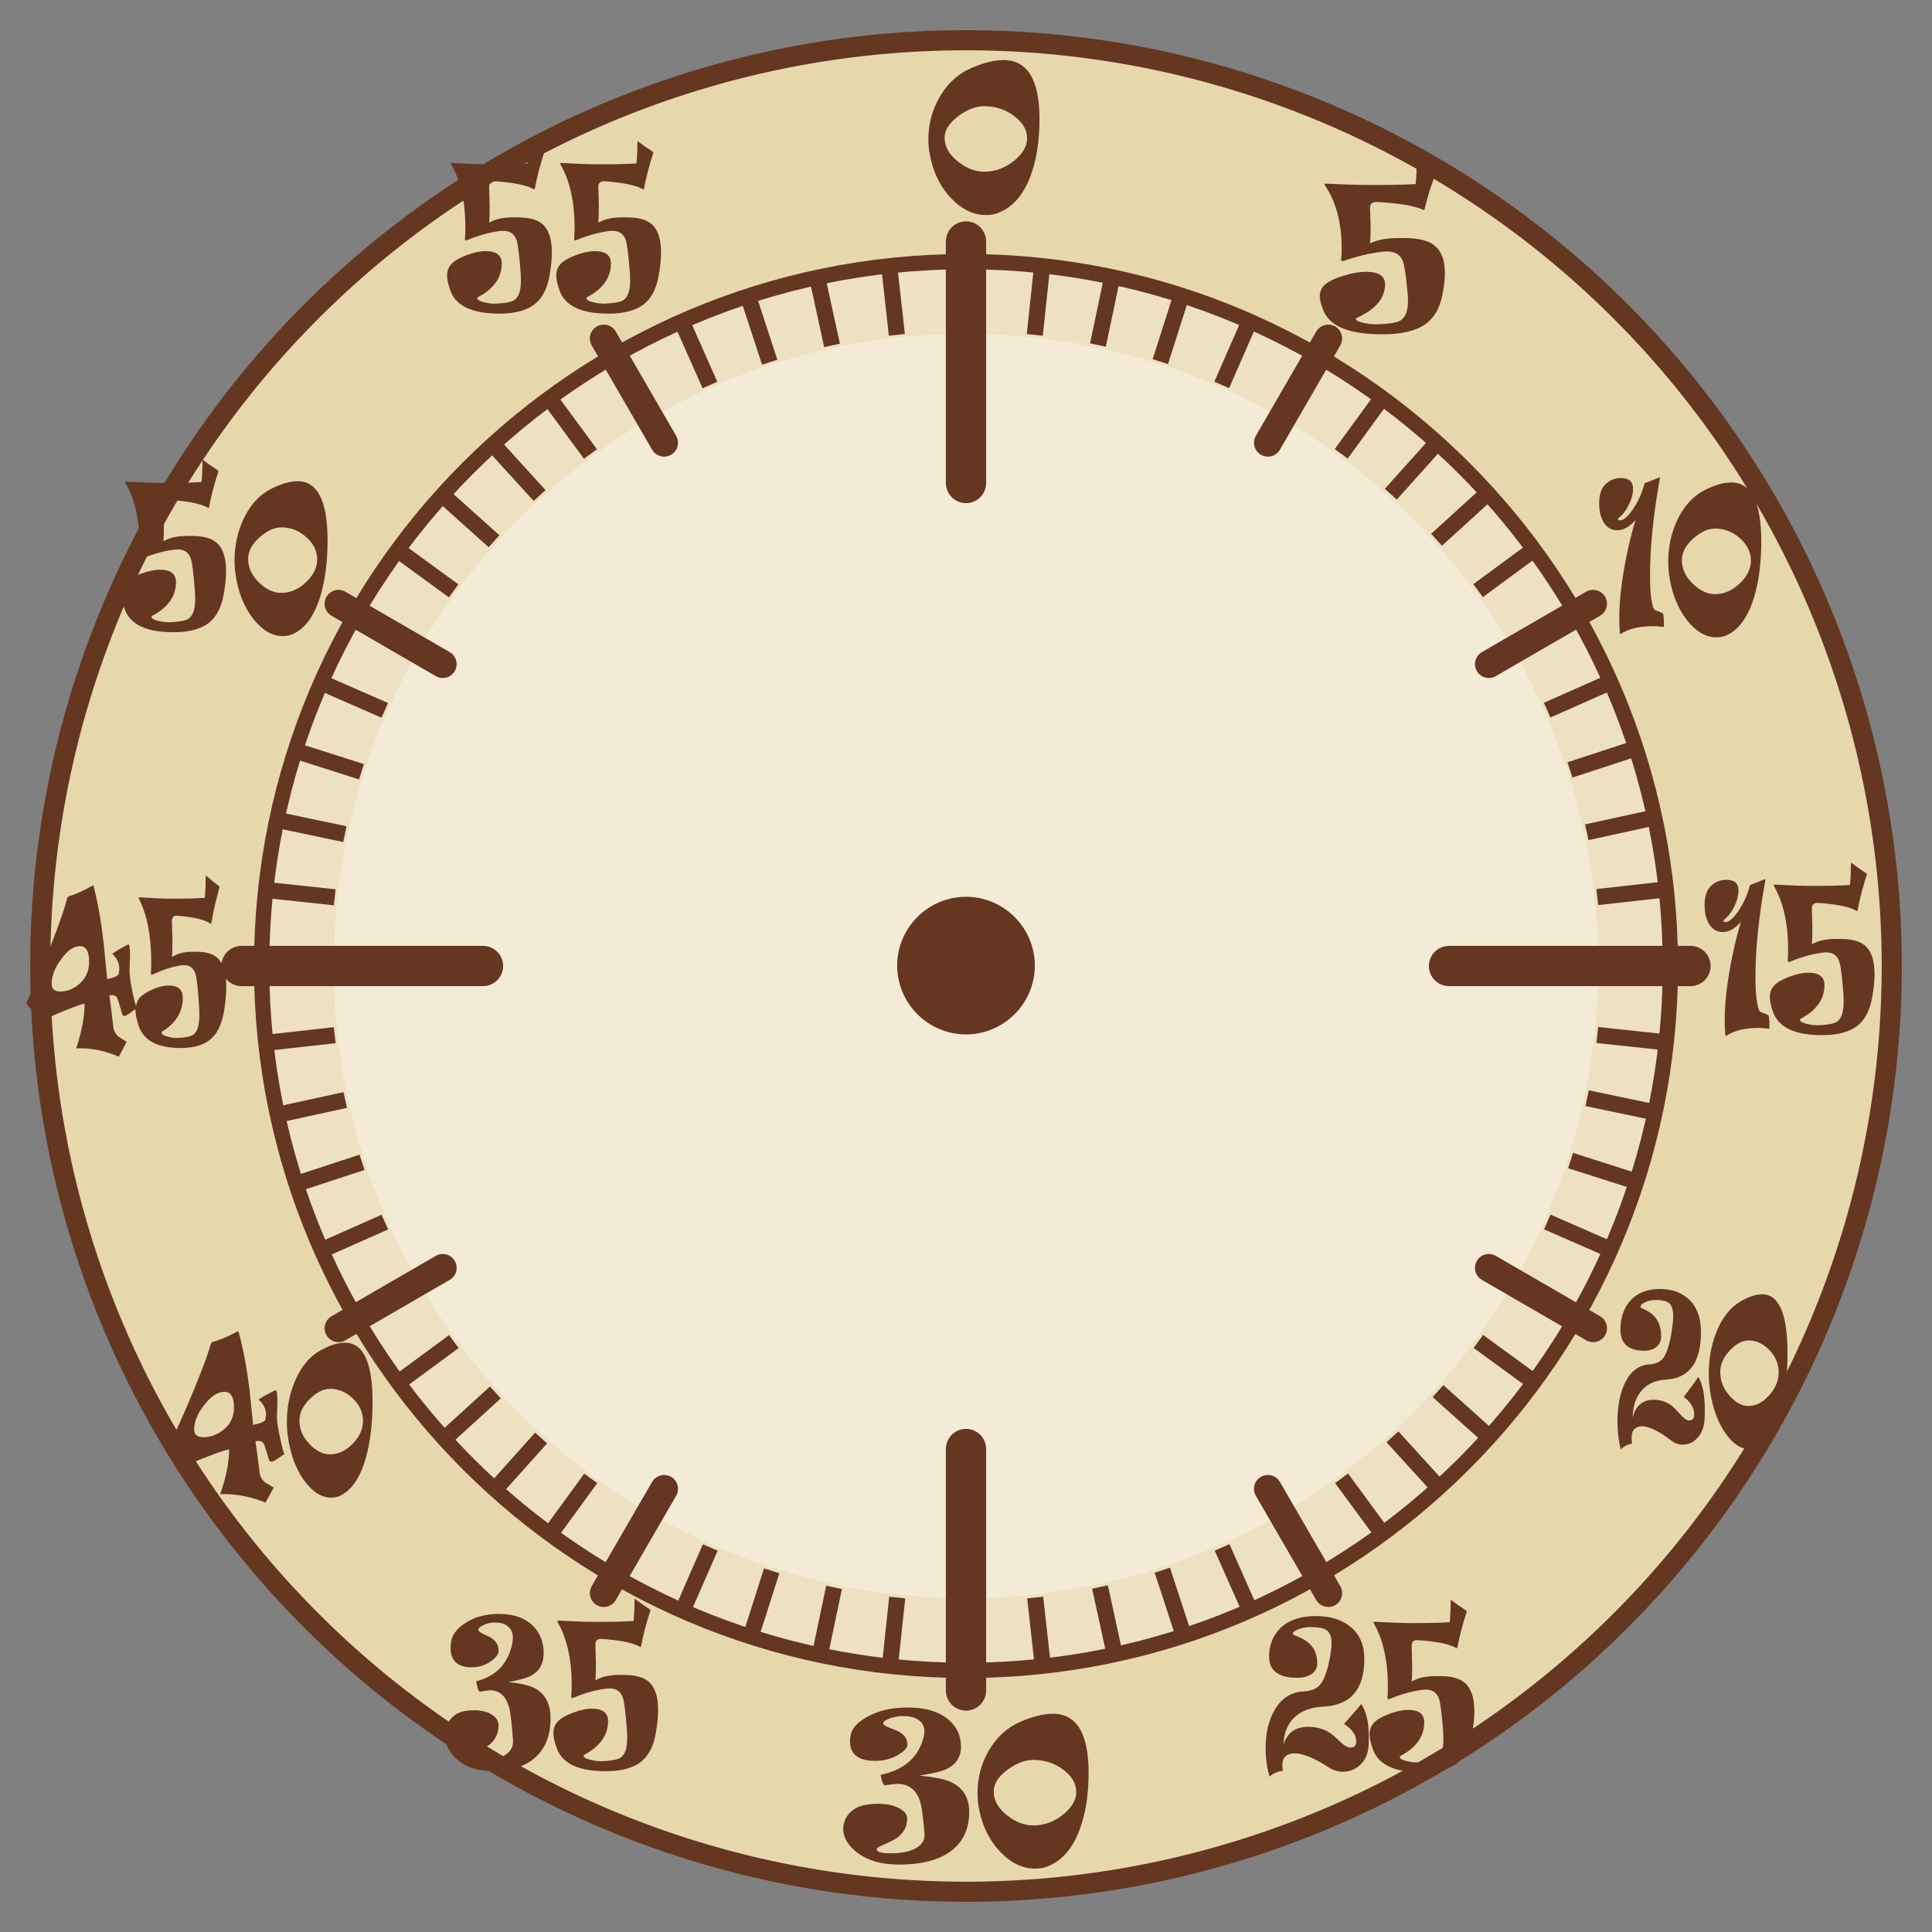 <?xml version="1.0" encoding="UTF-8" standalone="no"?>
<svg
   xmlns:dc="http://purl.org/dc/elements/1.1/"
   xmlns:cc="http://creativecommons.org/ns#"
   xmlns:rdf="http://www.w3.org/1999/02/22-rdf-syntax-ns#"
   xmlns:svg="http://www.w3.org/2000/svg"
   xmlns="http://www.w3.org/2000/svg"
   xmlns:xlink="http://www.w3.org/1999/xlink"
   id="svg2"
   version="1.1"
   width="100%"
   height="100%"
   viewBox="0 0 48 48">
  <rect x="0" y="0" width="48" height="48" fill="#808080" stroke="none"/>
  <defs
     id="defs4" />
  <path
     id="path6"
     d="M 47,24 A 23,23 0 1 1 1,24 23,23 0 1 1 47,24 z"
     style="fill:#e7d7ad" />
  <path
     id="path8"
     d="M 24,6.5 C 14.34,6.5 6.5,14.34 6.5,24 6.5,33.65 14.34,41.5 24,41.5 33.65,41.5 41.5,33.65 41.5,24 41.5,14.34 33.65,6.5 24,6.5 z"
     style="fill:#ede1c1;stroke:#653720;stroke-width:0.38" />
  <path
     id="path10"
     style="fill:#f3ebd6;fill-opacity:1;stroke:none;stroke-width:0.305"
     d="M 24,8.293 C 15.329,8.293 8.293,15.329 8.293,24 8.293,32.661 15.329,39.706 24,39.706 32.661,39.706 39.706,32.661 39.706,24 39.706,15.329 32.661,8.293 24,8.293 Z" />
  <path
     id="path12"
     d="m 6,24 6,0"
     style="fill:none;stroke:#653720;stroke-linecap:round" />
  <path
     id="path14"
     d="m 42,24 -6,0"
     style="fill:none;stroke:#653720;stroke-linecap:round" />
  <path
     id="path16"
     d="m 24,6 0,6"
     style="fill:none;stroke:#653720;stroke-linecap:round" />
  <path
     id="path18"
     d="m 24,42 0,-6"
     style="fill:none;stroke:#653720;stroke-linecap:round" />
  <path
     id="path20"
     d="m 8.41,15 2.59,1.5"
     style="fill:none;stroke:#653720;stroke-width:0.69;stroke-linecap:round" />
  <path
     id="path22"
     d="M 39.58,33 36.99,31.5"
     style="fill:none;stroke:#653720;stroke-width:0.69;stroke-linecap:round" />
  <path
     id="path24"
     d="m 15,8.41 1.5,2.59"
     style="fill:none;stroke:#653720;stroke-width:0.69;stroke-linecap:round" />
  <path
     id="path26"
     d="M 33,39.58 31.5,36.99"
     style="fill:none;stroke:#653720;stroke-width:0.69;stroke-linecap:round" />
  <path
     id="path28"
     d="m 39.58,15 -2.59,1.5"
     style="fill:none;stroke:#653720;stroke-width:0.69;stroke-linecap:round" />
  <path
     id="path30"
     d="M 8.41,33 11.00,31.5"
     style="fill:none;stroke:#653720;stroke-width:0.69;stroke-linecap:round" />
  <path
     id="path32"
     d="M 33,8.41 31.5,11.00"
     style="fill:none;stroke:#653720;stroke-width:0.69;stroke-linecap:round" />
  <path
     id="path34"
     d="m 15,39.58 1.5,-2.59"
     style="fill:none;stroke:#653720;stroke-width:0.69;stroke-linecap:round" />
  <path
     id="path36"
     d="m 24,22.28 c -0.94,0 -1.71,0.77 -1.71,1.71 0,0.94 0.77,1.71 1.71,1.71 0.94,0 1.71,-0.77 1.71,-1.71 0,-0.94 -0.77,-1.71 -1.71,-1.71 z"
     style="fill:#653720" />
  <path
     id="path38"
     d="M 47,24 A 23,23 0 1 1 1,24 23,23 0 1 1 47,24 z"
     style="fill:none;stroke:#653720;stroke-width:0.5" />
  <g
     id="min">
    <path
       id="path41"
       d="m 13.703,38.066 0.974,-1.336"
       style="stroke:#653720;stroke-width:0.4"
       class="min" />
    <path
       id="path43"
       d="m 12.340,36.959 1.104,-1.232"
       style="stroke:#653720;stroke-width:0.4"
       class="min" />
    <path
       id="path45"
       d="m 11.085,35.708 1.223,-1.113"
       style="stroke:#653720;stroke-width:0.4"
       class="min" />
    <path
       id="path47"
       d="m 9.944,34.312 1.332,-0.981"
       style="stroke:#653720;stroke-width:0.4"
       class="min" />
  </g>
  <use
     height="100%"
     width="100%"
     transform="matrix(0.866,0.5,-0.5,0.866,15.216,-8.784)"
     id="use4416"
     xlink:href="#min"
     y="0"
     x="0" />
  <use
     x="0"
     y="0"
     xlink:href="#min"
     id="use4422"
     transform="matrix(0.5,0.866,-0.866,0.5,32.786,-8.782)"
     width="100%"
     height="100%" />
  <use
     height="100%"
     width="100%"
     transform="matrix(0,1,-1,0,48.001,0.003)"
     id="use4428"
     xlink:href="#min"
     y="0"
     x="0" />
  <use
     x="0"
     y="0"
     xlink:href="#min"
     id="use4434"
     transform="matrix(-0.5,0.866,-0.866,-0.5,56.785,15.220)"
     width="100%"
     height="100%" />
  <use
     height="100%"
     width="100%"
     transform="matrix(-0.866,0.5,-0.5,-0.866,56.784,32.790)"
     id="use4440"
     xlink:href="#min"
     y="0"
     x="0" />
  <use
     x="0"
     y="0"
     xlink:href="#min"
     id="use4446"
     transform="matrix(-1,0,0,-1,47.999,48.005)"
     width="100%"
     height="100%" />
  <use
     height="100%"
     width="100%"
     transform="matrix(-0.866,-0.5,0.5,-0.866,32.784,56.790)"
     id="use4452"
     xlink:href="#min"
     y="0"
     x="0" />
  <use
     x="0"
     y="0"
     xlink:href="#min"
     id="use4458"
     transform="matrix(-0.5,-0.866,0.866,-0.5,15.215,56.790)"
     width="100%"
     height="100%" />
  <use
     height="100%"
     width="100%"
     transform="matrix(0,-1,1,0,1.672e-5,48.005)"
     id="use4464"
     xlink:href="#min"
     y="0"
     x="0" />
  <use
     x="0"
     y="0"
     xlink:href="#min"
     id="use4470"
     transform="matrix(0.5,-0.866,0.866,0.5,-8.784,32.790)"
     width="100%"
     height="100%" />
  <use
     height="100%"
     width="100%"
     transform="matrix(0.866,-0.5,0.5,0.866,-8.784,15.221)"
     id="use4476"
     xlink:href="#min"
     y="0"
     x="0" />
  <path
     d="m 25.826,2.96 q 0,0.821 -0.224,1.416 -0.278,0.738 -0.85,0.93 -0.11,0.036 -0.26,0.036 -0.465,0 -0.864,-0.42 -0.424,-0.446 -0.54,-1.151 -0.023,-0.147 -0.023,-0.306 0,-0.555 0.266,-1.03 0.293,-0.524 0.812,-0.75 0.451,-0.192 0.79,-0.192 0.893,0 0.893,1.466 z M 25.518,3.436 q 0,-0.313 -0.324,-0.555 -0.322,-0.242 -0.742,-0.242 -0.307,0 -0.634,0.24 -0.349,0.256 -0.349,0.543 0,0.332 0.335,0.595 0.314,0.249 0.648,0.249 0.407,0 0.74,-0.27 0.326,-0.261 0.326,-0.56 z"
     style="font-style:normal;font-variant:normal;font-weight:normal;font-stretch:semi-expanded;font-size:medium;line-height:125%;font-family:Ravie;-inkscape-font-specification:'Ravie Semi-Expanded';letter-spacing:0px;word-spacing:0px;fill:#653720;fill-opacity:1;stroke:none;stroke-width:1px;stroke-linecap:butt;stroke-linejoin:miter;stroke-opacity:1"
     id="path4304" />
  <path
     id="path4301"
     d="m 35.209,4.023 c -0.008,-0.005 -0.011,0.003 -0.011,0.025 0,0.168 -0.009,0.344 -0.027,0.525 -0.238,0.016 -0.611,0.023 -1.119,0.023 -0.278,0 -0.649,-0.011 -1.116,-0.033 -0.012,-0.002 -0.02,0.002 -0.025,0.01 -0.006,0.006 -0.006,0.014 0,0.023 0.281,0.405 0.422,0.932 0.422,1.58 0,0.095 -0.003,0.179 -0.011,0.252 l 0,0.02 c 0,0.027 0.009,0.039 0.025,0.039 0.012,0 0.027,-0.003 0.046,-0.01 0.296,-0.101 0.565,-0.168 0.806,-0.203 0.108,-0.017 0.195,-0.027 0.26,-0.027 0.199,0 0.329,0.079 0.392,0.234 0.041,0.103 0.082,0.369 0.121,0.803 0.005,0.059 0.008,0.128 0.008,0.205 0,0.242 -0.065,0.401 -0.192,0.477 -0.084,0.049 -0.255,0.079 -0.517,0.09 -0.131,0.006 -0.262,-0.005 -0.389,-0.033 -0.131,-0.027 -0.195,-0.06 -0.195,-0.098 0,-0.016 0.006,-0.024 0.019,-0.027 0.47,-0.209 0.705,-0.488 0.705,-0.838 0,-0.204 -0.159,-0.307 -0.476,-0.307 -0.165,0 -0.35,0.033 -0.559,0.098 -0.207,0.065 -0.356,0.135 -0.446,0.211 -0.094,0.079 -0.14,0.178 -0.14,0.295 0,0.101 0.033,0.23 0.102,0.385 0.166,0.376 0.65,0.564 1.451,0.564 0.483,0 0.843,-0.087 1.079,-0.258 0.207,-0.149 0.342,-0.381 0.408,-0.697 0.045,-0.218 0.068,-0.407 0.068,-0.566 0,-0.348 -0.102,-0.588 -0.306,-0.721 -0.152,-0.1 -0.391,-0.15 -0.717,-0.15 l -0.189,0 c -0.189,0.005 -0.35,0.027 -0.484,0.068 -0.057,0.021 -0.113,0.042 -0.168,0.062 0.013,-0.057 0.019,-0.194 0.019,-0.412 0,0.009 -0.004,-0.148 -0.014,-0.471 -0.003,-0.095 0.054,-0.143 0.17,-0.143 0.06,0 0.187,0.01 0.382,0.029 0.365,0.038 0.623,0.094 0.773,0.17 0.015,0.008 0.027,-4.57e-4 0.032,-0.027 0.064,-0.28 0.154,-0.57 0.27,-0.867 0.008,-0.021 0.005,-0.032 -0.008,-0.037 C 35.469,4.184 35.319,4.096 35.209,4.023 Z"
     style="font-style:normal;font-variant:normal;font-weight:normal;font-stretch:semi-expanded;font-size:medium;line-height:125%;font-family:Ravie;-inkscape-font-specification:'Ravie Semi-Expanded';letter-spacing:0px;word-spacing:0px;fill:#653720;fill-opacity:1;stroke:none;stroke-width:1px;stroke-linecap:butt;stroke-linejoin:miter;stroke-opacity:1" />
  <path
     id="path4296"
     d="m 41.223,11.862 c -0.158,0.065 -0.279,0.113 -0.363,0.143 -0.066,0.245 -0.163,0.462 -0.292,0.65 -0.125,0.182 -0.233,0.273 -0.323,0.273 -0.031,0 -0.047,-0.01 -0.047,-0.029 0,-0.013 0.008,-0.025 0.027,-0.039 0.095,-0.076 0.177,-0.185 0.245,-0.324 0.069,-0.141 0.102,-0.271 0.102,-0.395 0,-0.176 -0.099,-0.264 -0.298,-0.264 -0.164,0 -0.299,0.059 -0.407,0.176 -0.09,0.098 -0.136,0.249 -0.136,0.453 0,0.163 0.026,0.3 0.08,0.412 0.081,0.171 0.204,0.256 0.369,0.256 0.152,0 0.304,-0.085 0.457,-0.256 -0.089,0.272 -0.174,0.618 -0.254,1.035 -0.102,0.538 -0.153,1.006 -0.153,1.408 0,0.149 0.005,0.274 0.016,0.375 0.004,0.017 0.012,0.022 0.023,0.014 0.195,-0.13 0.462,-0.193 0.801,-0.193 0.058,0 0.112,0.003 0.162,0.01 0.051,0.006 0.085,0.008 0.1,0.008 0.006,0 0.009,-0.011 0.009,-0.033 0,-0.185 -0.01,-0.286 -0.031,-0.305 -0.05,-0.027 -0.089,-0.044 -0.118,-0.051 -0.067,-0.016 -0.107,-0.049 -0.122,-0.102 -0.051,-0.171 -0.076,-0.429 -0.076,-0.777 0,-0.709 0.081,-1.511 0.243,-2.408 0.003,-0.016 0.003,-0.027 0.001,-0.033 -0.002,-0.006 -0.008,-0.009 -0.017,-0.004 z m 1.789,0.125 c -0.189,0 -0.41,0.063 -0.662,0.191 -0.29,0.15 -0.517,0.4 -0.681,0.75 -0.149,0.316 -0.222,0.659 -0.222,1.029 0,0.106 0.006,0.209 0.019,0.307 0.065,0.47 0.215,0.853 0.452,1.15 0.223,0.28 0.465,0.42 0.724,0.42 0.084,0 0.157,-0.011 0.218,-0.035 0.32,-0.128 0.556,-0.44 0.711,-0.932 0.125,-0.397 0.187,-0.869 0.187,-1.416 0,-0.977 -0.249,-1.465 -0.747,-1.465 z m -0.404,1.145 c 0.235,0 0.442,0.081 0.622,0.242 0.181,0.161 0.271,0.346 0.271,0.555 0,0.199 -0.091,0.387 -0.272,0.561 -0.186,0.18 -0.394,0.271 -0.621,0.271 -0.186,0 -0.367,-0.084 -0.542,-0.25 -0.187,-0.176 -0.28,-0.374 -0.28,-0.596 0,-0.191 0.096,-0.372 0.291,-0.543 0.183,-0.16 0.361,-0.24 0.532,-0.24 z"
     style="font-style:normal;font-variant:normal;font-weight:normal;font-stretch:semi-expanded;font-size:medium;line-height:125%;font-family:Ravie;-inkscape-font-specification:'Ravie Semi-Expanded';letter-spacing:0px;word-spacing:0px;fill:#653720;fill-opacity:1;stroke:none;stroke-width:1px;stroke-linecap:butt;stroke-linejoin:miter;stroke-opacity:1" />
  <path
     id="path4291"
     d="m 45.995,21.437 c -0.006,-0.005 -0.009,0.003 -0.009,0.025 0,0.168 -0.007,0.344 -0.023,0.525 -0.199,0.016 -0.512,0.023 -0.937,0.023 -0.232,0 -0.544,-0.011 -0.934,-0.033 -0.01,-0.002 -0.017,0.002 -0.021,0.01 -0.005,0.006 -0.005,0.014 0,0.023 0.236,0.405 0.354,0.932 0.354,1.58 0,0.095 -0.003,0.179 -0.009,0.252 l 0,0.018 c 0,0.027 0.007,0.041 0.021,0.041 0.01,0 0.022,-0.003 0.039,-0.01 0.248,-0.101 0.472,-0.168 0.674,-0.203 0.09,-0.017 0.163,-0.027 0.218,-0.027 0.167,0 0.277,0.077 0.33,0.232 0.034,0.103 0.069,0.371 0.101,0.805 0.004,0.059 0.005,0.126 0.005,0.203 0,0.242 -0.053,0.403 -0.159,0.479 -0.07,0.049 -0.215,0.079 -0.435,0.09 -0.11,0.006 -0.218,-0.005 -0.324,-0.033 -0.11,-0.027 -0.165,-0.06 -0.165,-0.098 0,-0.016 0.005,-0.026 0.016,-0.029 0.394,-0.209 0.591,-0.486 0.591,-0.836 0,-0.204 -0.133,-0.307 -0.399,-0.307 -0.138,0 -0.293,0.033 -0.468,0.098 -0.173,0.065 -0.298,0.135 -0.373,0.211 -0.079,0.079 -0.117,0.176 -0.117,0.293 0,0.101 0.028,0.23 0.085,0.385 0.139,0.376 0.543,0.564 1.213,0.564 0.405,0 0.707,-0.085 0.905,-0.256 0.173,-0.149 0.287,-0.381 0.342,-0.697 0.038,-0.218 0.057,-0.407 0.057,-0.566 0,-0.348 -0.087,-0.59 -0.258,-0.723 -0.127,-0.1 -0.326,-0.148 -0.599,-0.148 l -0.158,0 c -0.158,0.005 -0.293,0.027 -0.405,0.068 -0.047,0.021 -0.095,0.042 -0.141,0.062 0.011,-0.057 0.016,-0.196 0.016,-0.414 0,0.009 -0.005,-0.146 -0.013,-0.469 -0.002,-0.095 0.045,-0.143 0.142,-0.143 0.051,0 0.158,0.01 0.322,0.029 0.306,0.038 0.521,0.094 0.647,0.17 0.013,0.008 0.022,-0.002 0.027,-0.029 0.054,-0.28 0.129,-0.568 0.226,-0.865 0.006,-0.021 0.004,-0.032 -0.007,-0.037 -0.157,-0.103 -0.282,-0.191 -0.375,-0.264 z m -2.152,0.408 c -0.158,0.065 -0.28,0.113 -0.364,0.143 -0.066,0.245 -0.162,0.46 -0.291,0.648 -0.125,0.182 -0.233,0.273 -0.323,0.273 -0.031,0 -0.048,-0.008 -0.048,-0.027 -1e-6,-0.013 0.01,-0.027 0.028,-0.041 0.095,-0.076 0.177,-0.183 0.245,-0.322 0.069,-0.141 0.102,-0.273 0.102,-0.396 0,-0.176 -0.099,-0.264 -0.298,-0.264 -0.164,0 -0.3,0.059 -0.408,0.176 -0.09,0.098 -0.136,0.249 -0.136,0.453 0,0.163 0.027,0.3 0.081,0.412 0.081,0.171 0.204,0.256 0.369,0.256 0.152,0 0.304,-0.085 0.457,-0.256 -0.089,0.272 -0.174,0.618 -0.254,1.035 -0.102,0.538 -0.153,1.006 -0.153,1.408 0,0.149 0.005,0.274 0.016,0.375 0.004,0.017 0.012,0.024 0.023,0.016 0.195,-0.13 0.462,-0.195 0.801,-0.195 0.058,0 0.112,0.003 0.162,0.01 0.051,0.006 0.083,0.01 0.098,0.01 0.006,0 0.011,-0.011 0.011,-0.033 0,-0.185 -0.01,-0.288 -0.031,-0.307 -0.05,-0.027 -0.089,-0.042 -0.118,-0.049 -0.067,-0.016 -0.107,-0.051 -0.122,-0.104 -0.051,-0.171 -0.077,-0.429 -0.077,-0.777 10e-7,-0.709 0.082,-1.511 0.245,-2.408 0.003,-0.016 0.003,-0.027 0.001,-0.033 -0.002,-0.006 -0.008,-0.007 -0.017,-0.002 z"
     style="font-style:normal;font-variant:normal;font-weight:normal;font-stretch:semi-expanded;font-size:medium;line-height:125%;font-family:Ravie;-inkscape-font-specification:'Ravie Semi-Expanded';letter-spacing:0px;word-spacing:0px;fill:#653720;fill-opacity:1;stroke:none;stroke-width:1px;stroke-linecap:butt;stroke-linejoin:miter;stroke-opacity:1" />
  <path
     id="path4286"
     d="m 41.254,32.024 c -0.372,0 -0.643,0.125 -0.814,0.373 -0.121,0.176 -0.181,0.386 -0.181,0.633 0,0.28 0.125,0.449 0.377,0.506 0.072,0.016 0.14,0.023 0.207,0.023 0.134,0 0.24,-0.033 0.317,-0.1 0.074,-0.065 0.111,-0.15 0.111,-0.258 0,-0.202 -0.053,-0.364 -0.159,-0.484 -0.072,-0.084 -0.18,-0.157 -0.325,-0.217 -0.019,-0.008 -0.029,-0.02 -0.029,-0.037 0,-0.038 0.04,-0.075 0.118,-0.111 0.083,-0.038 0.172,-0.056 0.269,-0.055 0.153,0.003 0.259,0.028 0.317,0.074 0.072,0.057 0.108,0.164 0.108,0.324 0,0.115 -0.018,0.273 -0.054,0.473 -0.052,0.293 -0.122,0.489 -0.21,0.592 -0.069,0.081 -0.178,0.127 -0.326,0.137 -0.257,0.014 -0.458,0.163 -0.602,0.449 -0.129,0.258 -0.193,0.581 -0.193,0.969 0,0.239 0.027,0.471 0.082,0.699 0.072,-0.079 0.165,-0.128 0.28,-0.146 -0.006,-0.049 -0.01,-0.094 -0.01,-0.135 0,-0.092 0.015,-0.157 0.043,-0.195 0.049,-0.068 0.121,-0.102 0.214,-0.102 0.179,0 0.421,0.118 0.727,0.354 0.088,0.068 0.184,0.102 0.288,0.102 0.138,0 0.259,-0.055 0.36,-0.164 0.108,-0.117 0.168,-0.272 0.181,-0.467 0.004,-0.059 0.006,-0.137 0.006,-0.236 0,-0.359 -0.053,-0.631 -0.16,-0.816 -0.064,0.096 -0.185,0.262 -0.363,0.496 0.173,0.131 0.26,0.278 0.26,0.441 0,0.096 -0.044,0.145 -0.129,0.145 -0.051,-10e-7 -0.113,-0.04 -0.186,-0.119 -0.116,-0.127 -0.19,-0.204 -0.223,-0.23 -0.136,-0.111 -0.293,-0.166 -0.47,-0.166 -0.273,0 -0.447,0.148 -0.521,0.443 0.002,-0.266 0.069,-0.48 0.201,-0.646 0.145,-0.182 0.353,-0.281 0.624,-0.297 0.58,-0.032 0.871,-0.426 0.871,-1.184 0,-0.362 -0.106,-0.638 -0.316,-0.824 -0.179,-0.161 -0.409,-0.242 -0.688,-0.242 z m 2.524,0.133 c -0.16,0 -0.347,0.065 -0.56,0.193 -0.245,0.15 -0.437,0.399 -0.576,0.748 -0.126,0.316 -0.188,0.661 -0.188,1.031 0,0.106 0.005,0.207 0.016,0.305 0.055,0.47 0.182,0.853 0.382,1.15 0.189,0.28 0.393,0.42 0.613,0.42 0.071,0 0.131,-0.011 0.183,-0.035 0.271,-0.128 0.472,-0.438 0.603,-0.93 0.106,-0.397 0.159,-0.869 0.159,-1.416 0,-0.977 -0.21,-1.467 -0.632,-1.467 z m -0.342,1.146 c 0.199,0 0.374,0.081 0.526,0.242 0.153,0.161 0.229,0.346 0.229,0.555 0,0.199 -0.078,0.387 -0.232,0.561 -0.158,0.18 -0.332,0.27 -0.524,0.27 -0.158,0 -0.31,-0.082 -0.459,-0.248 -0.158,-0.176 -0.237,-0.374 -0.237,-0.596 0,-0.191 0.081,-0.372 0.246,-0.543 0.155,-0.16 0.305,-0.24 0.45,-0.24 z"
     style="font-style:normal;font-variant:normal;font-weight:normal;font-stretch:semi-expanded;font-size:medium;line-height:125%;font-family:Ravie;-inkscape-font-specification:'Ravie Semi-Expanded';letter-spacing:0px;word-spacing:0px;fill:#653720;fill-opacity:1;stroke:none;stroke-width:1px;stroke-linecap:butt;stroke-linejoin:miter;stroke-opacity:1" />
  <path
     id="path4281"
     d="m 36.051,39.752 c -0.006,-0.005 -0.009,0.005 -0.009,0.027 0,0.168 -0.007,0.342 -0.023,0.523 -0.199,0.016 -0.512,0.023 -0.937,0.023 -0.232,0 -0.544,-0.011 -0.934,-0.033 -0.01,-0.002 -0.017,0.002 -0.021,0.01 -0.005,0.006 -0.005,0.014 0,0.023 0.236,0.405 0.354,0.932 0.354,1.58 0,0.095 -0.003,0.179 -0.009,0.252 l 0,0.02 c 0,0.027 0.007,0.039 0.021,0.039 0.01,0 0.022,-0.003 0.039,-0.01 0.248,-0.101 0.472,-0.168 0.674,-0.203 0.09,-0.017 0.163,-0.025 0.218,-0.025 0.167,0 0.277,0.077 0.33,0.232 0.034,0.103 0.067,0.369 0.1,0.803 0.004,0.059 0.007,0.128 0.007,0.205 0,0.242 -0.053,0.401 -0.159,0.477 -0.07,0.049 -0.215,0.079 -0.435,0.09 -0.11,0.006 -0.218,-0.005 -0.324,-0.033 -0.11,-0.027 -0.165,-0.06 -0.165,-0.098 0,-0.016 0.005,-0.024 0.016,-0.027 0.394,-0.209 0.591,-0.488 0.591,-0.838 0,-0.204 -0.133,-0.307 -0.399,-0.307 -0.138,0 -0.293,0.033 -0.468,0.098 -0.173,0.065 -0.298,0.135 -0.373,0.211 -0.079,0.079 -0.118,0.178 -0.118,0.295 0,0.101 0.029,0.23 0.086,0.385 0.139,0.376 0.543,0.564 1.213,0.564 0.405,0 0.707,-0.085 0.905,-0.256 0.173,-0.149 0.287,-0.383 0.342,-0.699 0.038,-0.218 0.057,-0.407 0.057,-0.566 0,-0.348 -0.087,-0.588 -0.258,-0.721 -0.127,-0.1 -0.326,-0.15 -0.599,-0.15 l -0.158,0 c -0.158,0.005 -0.293,0.029 -0.405,0.07 -0.047,0.021 -0.095,0.04 -0.141,0.061 0.011,-0.057 0.016,-0.194 0.016,-0.412 0,0.009 -0.005,-0.148 -0.013,-0.471 -0.002,-0.095 0.045,-0.143 0.142,-0.143 0.051,0 0.158,0.01 0.322,0.029 0.306,0.038 0.521,0.094 0.647,0.17 0.013,0.008 0.022,-4.56e-4 0.027,-0.027 0.054,-0.28 0.129,-0.568 0.226,-0.865 0.006,-0.021 0.004,-0.034 -0.007,-0.039 -0.157,-0.103 -0.282,-0.191 -0.375,-0.264 z m -3.345,0.398 c -0.439,0 -0.76,0.125 -0.962,0.373 -0.143,0.176 -0.214,0.386 -0.214,0.633 0,0.28 0.148,0.449 0.445,0.506 0.085,0.016 0.166,0.023 0.245,0.023 0.158,0 0.283,-0.033 0.375,-0.1 0.087,-0.065 0.132,-0.15 0.132,-0.258 0,-0.202 -0.063,-0.364 -0.187,-0.484 -0.085,-0.084 -0.213,-0.157 -0.384,-0.217 -0.023,-0.008 -0.035,-0.02 -0.035,-0.037 0,-0.038 0.047,-0.075 0.14,-0.111 0.098,-0.038 0.204,-0.056 0.318,-0.055 0.181,0.003 0.306,0.028 0.375,0.074 0.085,0.057 0.128,0.164 0.128,0.324 0,0.115 -0.022,0.273 -0.064,0.473 -0.061,0.293 -0.144,0.489 -0.249,0.592 -0.082,0.081 -0.21,0.127 -0.385,0.137 -0.304,0.014 -0.541,0.165 -0.711,0.451 -0.153,0.258 -0.229,0.579 -0.229,0.967 0,0.239 0.032,0.471 0.097,0.699 0.085,-0.079 0.195,-0.128 0.331,-0.146 -0.007,-0.049 -0.012,-0.094 -0.012,-0.135 0,-0.092 0.017,-0.157 0.051,-0.195 0.058,-0.068 0.141,-0.102 0.251,-0.102 0.211,0 0.498,0.118 0.86,0.354 0.104,0.068 0.218,0.102 0.34,0.102 0.164,0 0.305,-0.055 0.424,-0.164 0.128,-0.117 0.2,-0.272 0.215,-0.467 0.004,-0.059 0.007,-0.137 0.007,-0.236 0,-0.359 -0.063,-0.631 -0.189,-0.816 -0.075,0.096 -0.218,0.262 -0.429,0.496 0.205,0.131 0.306,0.278 0.306,0.441 0,0.096 -0.05,0.145 -0.152,0.145 -0.06,0 -0.133,-0.04 -0.219,-0.119 -0.137,-0.127 -0.224,-0.204 -0.263,-0.23 -0.16,-0.111 -0.346,-0.166 -0.556,-0.166 -0.323,0 -0.528,0.148 -0.615,0.443 0.002,-0.266 0.082,-0.48 0.238,-0.646 0.171,-0.182 0.417,-0.281 0.738,-0.297 0.686,-0.032 1.029,-0.426 1.029,-1.184 0,-0.362 -0.125,-0.638 -0.373,-0.824 -0.212,-0.161 -0.483,-0.242 -0.813,-0.242 z"
     style="font-style:normal;font-variant:normal;font-weight:normal;font-stretch:semi-expanded;font-size:medium;line-height:125%;font-family:Ravie;-inkscape-font-specification:'Ravie Semi-Expanded';letter-spacing:0px;word-spacing:0px;fill:#653720;fill-opacity:1;stroke:none;stroke-width:1px;stroke-linecap:butt;stroke-linejoin:miter;stroke-opacity:1" />
  <path
     id="path4276"
     d="m 22.556,42.422 c -0.405,0 -0.746,0.08 -1.025,0.24 -0.244,0.141 -0.378,0.296 -0.4,0.469 -0.009,0.04 -0.013,0.083 -0.013,0.131 1e-6,0.324 0.209,0.486 0.628,0.486 0.213,0 0.405,-0.051 0.575,-0.152 0.149,-0.089 0.224,-0.174 0.224,-0.256 0,-0.164 -0.107,-0.286 -0.321,-0.365 -0.188,-0.068 -0.281,-0.12 -0.281,-0.154 -1e-6,-0.046 0.051,-0.087 0.156,-0.125 0.104,-0.04 0.22,-0.061 0.348,-0.061 0.145,0 0.265,0.029 0.357,0.086 0.109,0.066 0.163,0.166 0.163,0.299 0,0.051 -0.011,0.113 -0.032,0.186 -0.14,0.476 -0.491,0.772 -1.057,0.889 0.012,0.046 0.022,0.093 0.033,0.141 0.024,0.081 0.054,0.121 0.087,0.121 0.005,0 0.009,-7.73e-4 0.011,-0.004 0.125,-0.022 0.22,-0.033 0.282,-0.033 0.276,0 0.462,0.136 0.559,0.408 0.046,0.13 0.086,0.407 0.119,0.834 0.012,0.144 -0.052,0.258 -0.194,0.344 -0.15,0.092 -0.365,0.139 -0.643,0.139 -0.234,0 -0.351,-0.033 -0.351,-0.098 0,-0.028 0.036,-0.058 0.106,-0.088 0.204,-0.087 0.339,-0.154 0.403,-0.201 0.166,-0.122 0.248,-0.28 0.248,-0.475 0,-0.1 -0.064,-0.185 -0.194,-0.256 -0.136,-0.074 -0.312,-0.113 -0.525,-0.113 -0.112,0 -0.213,0.01 -0.305,0.025 -0.189,0.033 -0.333,0.112 -0.435,0.238 -0.086,0.108 -0.13,0.232 -0.13,0.369 0,0.057 0.011,0.113 0.03,0.17 0.051,0.157 0.163,0.297 0.336,0.424 0.258,0.19 0.597,0.285 1.016,0.285 0.58,0 1.02,-0.118 1.32,-0.355 0.285,-0.226 0.428,-0.544 0.428,-0.955 l 0,-0.002 c 0,-0.354 -0.153,-0.601 -0.46,-0.742 -0.158,-0.071 -0.419,-0.123 -0.782,-0.156 0.333,-0.052 0.561,-0.107 0.684,-0.166 0.236,-0.114 0.354,-0.298 0.354,-0.553 0,-0.267 -0.099,-0.488 -0.3,-0.664 -0.235,-0.206 -0.576,-0.309 -1.022,-0.309 z m 3.598,0.156 c -0.226,0 -0.49,0.065 -0.79,0.193 -0.346,0.15 -0.617,0.399 -0.813,0.748 -0.177,0.316 -0.265,0.661 -0.265,1.031 0,0.106 0.007,0.207 0.022,0.305 0.077,0.47 0.257,0.853 0.54,1.15 0.266,0.28 0.555,0.42 0.865,0.42 0.1,0 0.187,-0.011 0.26,-0.035 0.382,-0.128 0.664,-0.438 0.849,-0.93 0.149,-0.397 0.224,-0.869 0.224,-1.416 0,-0.977 -0.297,-1.467 -0.892,-1.467 z m -0.482,1.146 c 0.28,0 0.528,0.081 0.743,0.242 0.216,0.161 0.324,0.346 0.324,0.555 0,0.199 -0.11,0.387 -0.327,0.561 -0.222,0.18 -0.468,0.27 -0.74,0.27 -0.222,0 -0.438,-0.082 -0.648,-0.248 -0.224,-0.176 -0.335,-0.374 -0.335,-0.596 0,-0.191 0.115,-0.372 0.348,-0.543 0.218,-0.16 0.43,-0.24 0.635,-0.24 z"
     style="font-style:normal;font-variant:normal;font-weight:normal;font-stretch:semi-expanded;font-size:medium;line-height:125%;font-family:Ravie;-inkscape-font-specification:'Ravie Semi-Expanded';letter-spacing:0px;word-spacing:0px;fill:#653720;fill-opacity:1;stroke:none;stroke-width:1px;stroke-linecap:butt;stroke-linejoin:miter;stroke-opacity:1" />
  <path
     id="path4271"
     d="m 15.776,39.722 c -0.006,-0.005 -0.011,0.005 -0.011,0.027 -1e-6,0.168 -0.007,0.342 -0.023,0.523 -0.199,0.016 -0.511,0.023 -0.936,0.023 -0.232,0 -0.545,-0.011 -0.936,-0.033 -0.01,-0.002 -0.016,0.002 -0.02,0.01 -0.005,0.006 -0.005,0.014 0,0.023 0.236,0.405 0.354,0.932 0.354,1.58 0,0.095 -0.004,0.179 -0.011,0.252 l 0,0.02 c 0,0.027 0.007,0.039 0.021,0.039 0.01,0 0.022,-0.003 0.039,-0.01 0.248,-0.101 0.473,-0.168 0.675,-0.203 0.09,-0.017 0.163,-0.025 0.218,-0.025 0.167,0 0.277,0.077 0.33,0.232 0.034,0.103 0.067,0.369 0.1,0.803 0.004,0.059 0.007,0.128 0.007,0.205 0,0.242 -0.053,0.401 -0.159,0.477 -0.07,0.049 -0.215,0.079 -0.435,0.09 -0.11,0.006 -0.218,-0.005 -0.324,-0.033 -0.11,-0.027 -0.165,-0.06 -0.165,-0.098 0,-0.016 0.005,-0.024 0.016,-0.027 0.394,-0.209 0.591,-0.488 0.591,-0.838 0,-0.204 -0.133,-0.307 -0.399,-0.307 -0.138,0 -0.295,0.033 -0.469,0.098 -0.173,0.065 -0.297,0.135 -0.372,0.211 -0.079,0.079 -0.118,0.178 -0.118,0.295 0,0.101 0.029,0.23 0.086,0.385 0.139,0.376 0.543,0.564 1.213,0.564 0.405,0 0.706,-0.085 0.904,-0.256 0.173,-0.149 0.288,-0.383 0.343,-0.699 0.038,-0.218 0.056,-0.407 0.056,-0.566 0,-0.348 -0.085,-0.588 -0.257,-0.721 -0.127,-0.1 -0.327,-0.15 -0.601,-0.15 l -0.158,0 c -0.158,0.005 -0.293,0.029 -0.405,0.07 -0.047,0.021 -0.093,0.04 -0.14,0.061 0.011,-0.057 0.016,-0.194 0.016,-0.412 0,0.009 -0.005,-0.148 -0.013,-0.471 -0.002,-0.095 0.045,-0.143 0.142,-0.143 0.051,0 0.158,0.01 0.322,0.029 0.306,0.038 0.521,0.094 0.647,0.17 0.013,0.008 0.021,-4.57e-4 0.025,-0.027 0.054,-0.28 0.129,-0.57 0.226,-0.867 0.006,-0.021 0.004,-0.032 -0.007,-0.037 -0.157,-0.103 -0.281,-0.191 -0.373,-0.264 z m -3.376,0.375 c -0.339,0 -0.626,0.08 -0.86,0.24 -0.205,0.141 -0.315,0.296 -0.334,0.469 -0.007,0.04 -0.012,0.083 -0.012,0.131 0,0.324 0.175,0.486 0.526,0.486 0.179,0 0.339,-0.051 0.481,-0.152 0.125,-0.089 0.187,-0.174 0.187,-0.256 0,-0.164 -0.088,-0.286 -0.267,-0.365 -0.157,-0.068 -0.237,-0.12 -0.237,-0.154 0,-0.046 0.044,-0.087 0.132,-0.125 0.087,-0.04 0.183,-0.061 0.29,-0.061 0.122,0 0.222,0.029 0.299,0.086 0.091,0.066 0.137,0.166 0.137,0.299 0,0.051 -0.008,0.113 -0.025,0.186 -0.117,0.476 -0.413,0.772 -0.887,0.889 0.01,0.046 0.02,0.093 0.029,0.141 0.02,0.081 0.045,0.121 0.073,0.121 0.004,0 0.007,-7.73e-4 0.009,-0.004 0.104,-0.022 0.183,-0.033 0.235,-0.033 0.231,0 0.387,0.136 0.468,0.408 0.039,0.13 0.073,0.407 0.101,0.834 0.01,0.144 -0.045,0.258 -0.163,0.344 -0.126,0.092 -0.304,0.139 -0.537,0.139 -0.196,0 -0.294,-0.033 -0.294,-0.098 0,-0.028 0.029,-0.058 0.088,-0.088 0.171,-0.087 0.284,-0.154 0.338,-0.201 0.139,-0.122 0.209,-0.28 0.209,-0.475 0,-0.1 -0.055,-0.185 -0.163,-0.256 -0.114,-0.074 -0.26,-0.111 -0.439,-0.111 -0.094,0 -0.179,0.008 -0.255,0.023 -0.158,0.033 -0.28,0.112 -0.366,0.238 -0.072,0.108 -0.108,0.232 -0.108,0.369 0,0.057 0.008,0.113 0.024,0.17 0.043,0.157 0.138,0.299 0.283,0.426 0.216,0.19 0.5,0.283 0.851,0.283 0.485,0 0.854,-0.118 1.106,-0.355 0.239,-0.226 0.359,-0.544 0.359,-0.955 0,-0.354 -0.13,-0.603 -0.387,-0.744 -0.132,-0.071 -0.351,-0.123 -0.655,-0.156 0.279,-0.052 0.47,-0.107 0.573,-0.166 0.198,-0.114 0.298,-0.298 0.298,-0.553 0,-0.267 -0.085,-0.489 -0.253,-0.664 -0.197,-0.206 -0.481,-0.309 -0.855,-0.309 z"
     style="font-style:normal;font-variant:normal;font-weight:normal;font-stretch:semi-expanded;font-size:medium;line-height:125%;font-family:Ravie;-inkscape-font-specification:'Ravie Semi-Expanded';letter-spacing:0px;word-spacing:0px;fill:#653720;fill-opacity:1;stroke:none;stroke-width:1px;stroke-linecap:butt;stroke-linejoin:miter;stroke-opacity:1" />
  <path
     id="path4266"
     d="m 5.916,33.072 c -0.003,0 -0.017,0.007 -0.04,0.02 -0.192,0.106 -0.391,0.19 -0.599,0.252 -0.022,0.006 -0.038,0.032 -0.049,0.074 -0.057,0.217 -0.197,0.592 -0.417,1.127 -0.237,0.576 -0.457,1.062 -0.661,1.459 0.006,0.006 0.073,0.081 0.2,0.225 0.098,0.112 0.167,0.178 0.208,0.197 0.018,0.008 0.031,0.009 0.04,0.004 0.111,-0.062 0.31,-0.147 0.596,-0.256 0.283,-0.108 0.45,-0.162 0.499,-0.162 0,0.312 -0.074,0.683 -0.222,1.113 0.026,-0.003 0.063,-0.004 0.111,-0.004 0.327,0 0.665,0.07 1.013,0.209 0.079,-0.142 0.148,-0.267 0.206,-0.371 -0.069,-0.041 -0.138,-0.082 -0.207,-0.125 -0.085,-0.065 -0.134,-0.149 -0.144,-0.25 -0.049,-0.391 -0.083,-0.65 -0.104,-0.779 0.029,-0.003 0.053,-0.006 0.072,-0.006 0.059,0 0.101,0.019 0.126,0.057 0.019,0.028 0.045,0.102 0.08,0.219 0.039,0.136 0.064,0.21 0.076,0.225 0.008,0.009 0.022,0.016 0.04,0.016 0.037,0 0.098,-0.032 0.184,-0.094 0.08,-0.059 0.127,-0.088 0.142,-0.088 -0.029,-0.071 -0.066,-0.213 -0.111,-0.428 -0.05,-0.233 -0.075,-0.398 -0.075,-0.494 0,-0.035 0.002,-0.102 0.006,-0.201 0.004,-0.101 0.006,-0.178 0.006,-0.227 0,-0.112 -0.009,-0.189 -0.026,-0.23 -0.004,-0.009 -0.014,-0.014 -0.029,-0.014 -0.172,0.085 -0.311,0.163 -0.414,0.232 0.124,0.108 0.186,0.232 0.186,0.371 0,0.044 -0.007,0.089 -0.02,0.135 -0.007,0.028 -0.059,0.058 -0.157,0.088 -0.041,0.013 -0.089,0.024 -0.143,0.035 -0.06,-0.588 -0.091,-0.884 -0.092,-0.889 -0.068,-0.546 -0.156,-1.012 -0.262,-1.396 -0.008,-0.028 -0.015,-0.043 -0.021,-0.043 z m 2.652,0.287 c -0.174,0 -0.378,0.065 -0.61,0.193 -0.267,0.15 -0.475,0.4 -0.625,0.75 -0.137,0.316 -0.206,0.659 -0.206,1.029 0,0.106 0.006,0.209 0.018,0.307 0.059,0.47 0.198,0.853 0.416,1.15 0.205,0.28 0.427,0.42 0.666,0.42 0.077,0 0.144,-0.013 0.201,-0.037 0.294,-0.128 0.512,-0.438 0.655,-0.93 0.115,-0.397 0.173,-0.869 0.173,-1.416 0,-0.977 -0.229,-1.467 -0.688,-1.467 z m -0.372,1.146 c 0.216,0 0.407,0.081 0.573,0.242 0.167,0.161 0.25,0.346 0.25,0.555 0,0.199 -0.083,0.387 -0.251,0.561 -0.171,0.18 -0.362,0.27 -0.572,0.27 -0.171,10e-7 -0.338,-0.082 -0.499,-0.248 -0.172,-0.176 -0.258,-0.374 -0.258,-0.596 0,-0.191 0.09,-0.372 0.269,-0.543 0.168,-0.16 0.331,-0.24 0.488,-0.24 z m -2.622,0.074 c 0.161,0 0.24,0.13 0.24,0.391 0,0.234 -0.091,0.421 -0.273,0.561 -0.15,0.117 -0.313,0.176 -0.488,0.176 -0.153,0 -0.229,-0.066 -0.229,-0.195 0,-0.19 0.083,-0.39 0.247,-0.602 0.168,-0.22 0.337,-0.33 0.503,-0.33 z"
     style="font-style:normal;font-variant:normal;font-weight:normal;font-stretch:semi-expanded;font-size:medium;line-height:125%;font-family:Ravie;-inkscape-font-specification:'Ravie Semi-Expanded';letter-spacing:0px;word-spacing:0px;fill:#653720;fill-opacity:1;stroke:none;stroke-width:1px;stroke-linecap:butt;stroke-linejoin:miter;stroke-opacity:1" />
  <path
     id="path4261"
     d="m 5.119,21.754 c -0.006,-0.005 -0.008,0.003 -0.008,0.025 0,0.168 -0.007,0.344 -0.02,0.525 -0.172,0.016 -0.443,0.023 -0.812,0.023 -0.201,0 -0.471,-0.011 -0.809,-0.033 -0.008,-0.002 -0.015,0.002 -0.018,0.01 -0.005,0.006 -0.005,0.014 0,0.023 0.204,0.405 0.306,0.932 0.306,1.58 0,0.095 -0.002,0.179 -0.008,0.252 l 0,0.02 c 0,0.027 0.005,0.039 0.017,0.039 0.008,0 0.021,-0.003 0.035,-0.01 0.214,-0.101 0.408,-0.168 0.584,-0.203 0.078,-0.017 0.141,-0.027 0.189,-0.027 0.145,0 0.24,0.079 0.286,0.234 0.03,0.103 0.058,0.369 0.086,0.803 0.004,0.059 0.006,0.128 0.006,0.205 0,0.242 -0.046,0.401 -0.138,0.477 -0.061,0.049 -0.186,0.079 -0.376,0.09 -0.095,0.006 -0.189,-0.005 -0.281,-0.033 -0.095,-0.027 -0.143,-0.06 -0.143,-0.098 0,-0.016 0.004,-0.024 0.014,-0.027 0.341,-0.209 0.512,-0.488 0.512,-0.838 0,-0.204 -0.115,-0.307 -0.345,-0.307 -0.119,0 -0.254,0.033 -0.405,0.098 -0.15,0.065 -0.258,0.135 -0.324,0.211 -0.05,0.058 -0.074,0.129 -0.088,0.207 -0.025,-0.078 -0.054,-0.185 -0.091,-0.371 -0.047,-0.233 -0.07,-0.396 -0.07,-0.492 0,-0.035 0.002,-0.103 0.006,-0.203 0.004,-0.101 0.006,-0.176 0.006,-0.225 0,-0.112 -0.008,-0.189 -0.024,-0.23 -0.004,-0.009 -0.013,-0.014 -0.028,-0.014 -0.162,0.085 -0.292,0.163 -0.389,0.232 0.117,0.108 0.175,0.23 0.175,0.369 0,0.044 -0.006,0.091 -0.018,0.137 -0.007,0.028 -0.056,0.058 -0.149,0.088 -0.038,0.013 -0.082,0.024 -0.134,0.035 -0.057,-0.588 -0.087,-0.886 -0.087,-0.891 -0.064,-0.546 -0.145,-1.01 -0.245,-1.395 -0.007,-0.028 -0.014,-0.043 -0.02,-0.043 -0.003,0 -0.016,0.007 -0.038,0.02 -0.181,0.106 -0.369,0.19 -0.564,0.252 -0.021,0.006 -0.036,0.03 -0.046,0.072 -0.054,0.217 -0.184,0.592 -0.391,1.127 -0.223,0.576 -0.431,1.062 -0.623,1.459 0.006,0.006 0.068,0.083 0.188,0.227 0.092,0.112 0.157,0.178 0.196,0.197 0.017,0.008 0.03,0.009 0.038,0.004 0.104,-0.062 0.291,-0.147 0.561,-0.256 0.267,-0.108 0.423,-0.162 0.47,-0.162 0,0.312 -0.069,0.683 -0.208,1.113 0.024,-0.003 0.059,-0.006 0.105,-0.006 0.308,0 0.626,0.07 0.954,0.209 0.075,-0.142 0.139,-0.265 0.193,-0.369 -0.065,-0.041 -0.13,-0.082 -0.195,-0.125 -0.08,-0.065 -0.126,-0.149 -0.136,-0.25 -0.046,-0.391 -0.078,-0.652 -0.098,-0.781 0.027,-0.003 0.049,-0.004 0.067,-0.004 0.056,0 0.095,0.019 0.119,0.057 0.018,0.028 0.043,0.102 0.076,0.219 0.036,0.136 0.06,0.21 0.071,0.225 0.007,0.009 0.02,0.016 0.038,0.016 0.034,0 0.091,-0.032 0.172,-0.094 0.061,-0.047 0.087,-0.061 0.108,-0.07 -9.22e-5,0.004 -0.002,0.007 -0.002,0.012 0,0.101 0.025,0.23 0.075,0.385 0.12,0.376 0.47,0.564 1.051,0.564 0.351,0 0.611,-0.087 0.783,-0.258 0.15,-0.149 0.249,-0.381 0.297,-0.697 0.033,-0.218 0.05,-0.407 0.05,-0.566 0,-0.348 -0.075,-0.588 -0.223,-0.721 -0.11,-0.1 -0.282,-0.15 -0.519,-0.15 l -0.138,0 c -0.137,0.005 -0.253,0.027 -0.35,0.068 -0.041,0.021 -0.082,0.042 -0.122,0.062 0.009,-0.057 0.014,-0.194 0.014,-0.412 0,0.009 -0.004,-0.148 -0.012,-0.471 C 4.266,22.798 4.307,22.75 4.391,22.75 c 0.044,0 0.137,0.01 0.279,0.029 0.265,0.038 0.452,0.094 0.561,0.17 0.011,0.008 0.018,-4.57e-4 0.022,-0.027 0.047,-0.28 0.113,-0.57 0.197,-0.867 0.006,-0.021 0.004,-0.032 -0.006,-0.037 C 5.307,21.915 5.199,21.827 5.119,21.754 Z m -3.132,1.752 c 0.151,0 0.227,0.13 0.227,0.391 0,0.234 -0.086,0.421 -0.258,0.561 -0.141,0.117 -0.293,0.176 -0.458,0.176 -0.144,10e-7 -0.215,-0.066 -0.215,-0.195 0,-0.19 0.078,-0.392 0.233,-0.604 0.158,-0.22 0.315,-0.328 0.472,-0.328 z"
     style="font-style:normal;font-variant:normal;font-weight:normal;font-stretch:semi-expanded;font-size:medium;line-height:125%;font-family:Ravie;-inkscape-font-specification:'Ravie Semi-Expanded';letter-spacing:0px;word-spacing:0px;fill:#653720;fill-opacity:1;stroke:none;stroke-width:1px;stroke-linecap:butt;stroke-linejoin:miter;stroke-opacity:1" />
  <path
     id="path4256"
     d="m 5.042,11.425 c -0.006,-0.005 -0.011,0.003 -0.011,0.025 0,0.168 -0.008,0.344 -0.023,0.525 -0.199,0.016 -0.511,0.023 -0.936,0.023 -0.232,0 -0.545,-0.011 -0.936,-0.033 -0.01,-0.002 -0.016,0.002 -0.02,0.01 -0.005,0.006 -0.005,0.014 0,0.023 0.236,0.405 0.354,0.932 0.354,1.58 0,0.095 -0.004,0.179 -0.011,0.252 l 0,0.02 c 0,0.027 0.007,0.039 0.021,0.039 0.01,0 0.022,-0.003 0.039,-0.01 0.248,-0.101 0.473,-0.168 0.675,-0.203 0.09,-0.017 0.163,-0.027 0.218,-0.027 0.167,0 0.277,0.077 0.33,0.232 0.034,0.103 0.067,0.371 0.1,0.805 0.004,0.059 0.007,0.128 0.007,0.205 0,0.242 -0.053,0.401 -0.159,0.477 -0.07,0.049 -0.215,0.079 -0.435,0.09 -0.11,0.006 -0.218,-0.005 -0.324,-0.033 -0.11,-0.027 -0.165,-0.06 -0.165,-0.098 0,-0.016 0.005,-0.024 0.016,-0.027 0.394,-0.209 0.591,-0.488 0.591,-0.838 0,-0.204 -0.133,-0.307 -0.399,-0.307 -0.138,0 -0.295,0.033 -0.469,0.098 -0.173,0.065 -0.297,0.135 -0.372,0.211 -0.079,0.079 -0.118,0.178 -0.118,0.295 0,0.101 0.029,0.23 0.086,0.385 0.139,0.376 0.543,0.564 1.213,0.564 0.405,0 0.706,-0.087 0.904,-0.258 0.173,-0.149 0.288,-0.381 0.343,-0.697 0.038,-0.218 0.056,-0.407 0.056,-0.566 0,-0.348 -0.085,-0.588 -0.257,-0.721 C 5.234,13.366 5.033,13.315 4.76,13.315 l -0.158,0 c -0.158,0.005 -0.293,0.027 -0.405,0.068 -0.047,0.021 -0.093,0.042 -0.14,0.062 0.011,-0.057 0.016,-0.194 0.016,-0.412 0,0.009 -0.005,-0.148 -0.013,-0.471 -0.002,-0.095 0.045,-0.143 0.142,-0.143 0.051,0 0.158,0.01 0.322,0.029 0.306,0.038 0.521,0.094 0.647,0.17 0.013,0.008 0.021,-4.57e-4 0.025,-0.027 0.054,-0.28 0.129,-0.57 0.226,-0.867 0.006,-0.021 0.004,-0.032 -0.007,-0.037 C 5.258,11.586 5.134,11.497 5.042,11.425 Z m 2.349,0.531 c -0.189,0 -0.41,0.065 -0.662,0.193 -0.29,0.15 -0.516,0.399 -0.679,0.748 -0.149,0.316 -0.223,0.661 -0.223,1.031 0,0.106 0.006,0.207 0.019,0.305 0.065,0.47 0.216,0.853 0.453,1.15 0.223,0.28 0.464,0.42 0.723,0.42 0.084,0 0.157,-0.011 0.218,-0.035 0.32,-0.128 0.556,-0.438 0.711,-0.93 0.125,-0.397 0.187,-0.869 0.187,-1.416 0,-0.977 -0.249,-1.467 -0.747,-1.467 z m -0.404,1.146 c 0.235,0 0.442,0.081 0.622,0.242 0.181,0.161 0.271,0.346 0.271,0.555 0,0.199 -0.091,0.387 -0.272,0.561 -0.186,0.18 -0.394,0.27 -0.621,0.27 -0.186,0 -0.367,-0.082 -0.542,-0.248 -0.187,-0.176 -0.28,-0.374 -0.28,-0.596 0,-0.191 0.098,-0.372 0.292,-0.543 0.183,-0.16 0.359,-0.24 0.53,-0.24 z"
     style="font-style:normal;font-variant:normal;font-weight:normal;font-stretch:semi-expanded;font-size:medium;line-height:125%;font-family:Ravie;-inkscape-font-specification:'Ravie Semi-Expanded';letter-spacing:0px;word-spacing:0px;fill:#653720;fill-opacity:1;stroke:none;stroke-width:1px;stroke-linecap:butt;stroke-linejoin:miter;stroke-opacity:1" />
  <path
     id="path4251"
     d="m 13.135,3.509 c -0.006,-0.005 -0.011,0.003 -0.011,0.025 0,0.168 -0.007,0.344 -0.023,0.525 -0.199,0.016 -0.511,0.023 -0.936,0.023 -0.232,0 -0.545,-0.011 -0.936,-0.033 -0.01,-0.002 -0.016,0.002 -0.02,0.01 -0.005,0.006 -0.005,0.014 0,0.023 0.236,0.405 0.354,0.932 0.354,1.58 0,0.095 -0.004,0.179 -0.011,0.252 l 0,0.02 c 0,0.027 0.007,0.039 0.021,0.039 0.01,0 0.022,-0.003 0.039,-0.01 0.248,-0.101 0.473,-0.168 0.675,-0.203 0.09,-0.017 0.163,-0.025 0.218,-0.025 0.167,0 0.277,0.077 0.33,0.232 0.034,0.103 0.067,0.369 0.1,0.803 0.004,0.059 0.007,0.128 0.007,0.205 0,0.242 -0.053,0.401 -0.159,0.477 -0.07,0.049 -0.215,0.079 -0.435,0.09 -0.11,0.006 -0.218,-0.005 -0.324,-0.033 -0.11,-0.027 -0.165,-0.06 -0.165,-0.098 0,-0.016 0.005,-0.024 0.016,-0.027 0.394,-0.209 0.591,-0.488 0.591,-0.838 0,-0.204 -0.133,-0.307 -0.399,-0.307 -0.138,0 -0.295,0.033 -0.469,0.098 -0.173,0.065 -0.297,0.135 -0.372,0.211 -0.079,0.079 -0.118,0.178 -0.118,0.295 0,0.101 0.028,0.23 0.085,0.385 0.139,0.376 0.544,0.564 1.215,0.564 0.405,0 0.706,-0.087 0.904,-0.258 0.173,-0.149 0.288,-0.381 0.343,-0.697 0.038,-0.218 0.056,-0.407 0.056,-0.566 0,-0.348 -0.085,-0.588 -0.257,-0.721 -0.127,-0.1 -0.327,-0.15 -0.601,-0.15 l -0.158,0 c -0.158,0.005 -0.293,0.027 -0.405,0.068 -0.047,0.021 -0.093,0.042 -0.14,0.062 0.011,-0.057 0.016,-0.194 0.016,-0.412 0,0.009 -0.005,-0.148 -0.013,-0.471 -0.002,-0.095 0.045,-0.143 0.142,-0.143 0.051,0 0.158,0.01 0.322,0.029 0.306,0.038 0.521,0.094 0.647,0.17 0.013,0.008 0.021,-4.57e-4 0.025,-0.027 0.054,-0.28 0.129,-0.57 0.226,-0.867 0.006,-0.021 0.004,-0.032 -0.007,-0.037 -0.157,-0.103 -0.281,-0.191 -0.374,-0.264 z m 2.711,0 c -0.006,-0.005 -0.009,0.003 -0.009,0.025 0,0.168 -0.007,0.344 -0.023,0.525 -0.199,0.016 -0.511,0.023 -0.936,0.023 -0.232,0 -0.545,-0.011 -0.936,-0.033 -0.01,-0.002 -0.016,0.002 -0.02,0.01 -0.005,0.006 -0.005,0.014 0,0.023 0.236,0.405 0.354,0.932 0.354,1.58 0,0.095 -0.004,0.179 -0.011,0.252 l 0,0.02 c 0,0.027 0.007,0.039 0.021,0.039 0.01,0 0.022,-0.003 0.039,-0.01 0.248,-0.101 0.473,-0.168 0.675,-0.203 0.09,-0.017 0.163,-0.025 0.218,-0.025 0.167,0 0.277,0.077 0.33,0.232 0.034,0.103 0.067,0.369 0.1,0.803 0.004,0.059 0.007,0.128 0.007,0.205 0,0.242 -0.054,0.401 -0.161,0.477 -0.07,0.049 -0.214,0.079 -0.433,0.09 -0.11,0.006 -0.218,-0.005 -0.324,-0.033 -0.11,-0.027 -0.165,-0.06 -0.165,-0.098 0,-0.016 0.005,-0.024 0.016,-0.027 0.394,-0.209 0.59,-0.488 0.59,-0.838 0,-0.204 -0.133,-0.307 -0.399,-0.307 -0.138,0 -0.293,0.033 -0.468,0.098 -0.173,0.065 -0.298,0.135 -0.373,0.211 -0.079,0.079 -0.117,0.178 -0.117,0.295 0,0.101 0.028,0.23 0.085,0.385 0.139,0.376 0.544,0.564 1.215,0.564 0.405,0 0.706,-0.087 0.904,-0.258 0.173,-0.149 0.287,-0.381 0.342,-0.697 0.038,-0.218 0.057,-0.407 0.057,-0.566 0,-0.348 -0.085,-0.588 -0.257,-0.721 -0.127,-0.1 -0.327,-0.15 -0.601,-0.15 l -0.158,0 c -0.158,0.005 -0.293,0.027 -0.405,0.068 -0.047,0.021 -0.095,0.042 -0.141,0.062 0.011,-0.057 0.016,-0.194 0.016,-0.412 0,0.009 -0.003,-0.148 -0.012,-0.471 -0.002,-0.095 0.045,-0.143 0.142,-0.143 0.051,0 0.157,0.01 0.32,0.029 0.306,0.038 0.521,0.094 0.647,0.17 0.013,0.008 0.022,-4.57e-4 0.027,-0.027 0.054,-0.28 0.129,-0.57 0.226,-0.867 0.007,-0.021 0.004,-0.032 -0.007,-0.037 -0.157,-0.103 -0.282,-0.191 -0.375,-0.264 z"
     style="font-style:normal;font-variant:normal;font-weight:normal;font-stretch:semi-expanded;font-size:medium;line-height:125%;font-family:Ravie;-inkscape-font-specification:'Ravie Semi-Expanded';letter-spacing:0px;word-spacing:0px;fill:#653720;fill-opacity:1;stroke:none;stroke-width:1px;stroke-linecap:butt;stroke-linejoin:miter;stroke-opacity:1" />
</svg>
